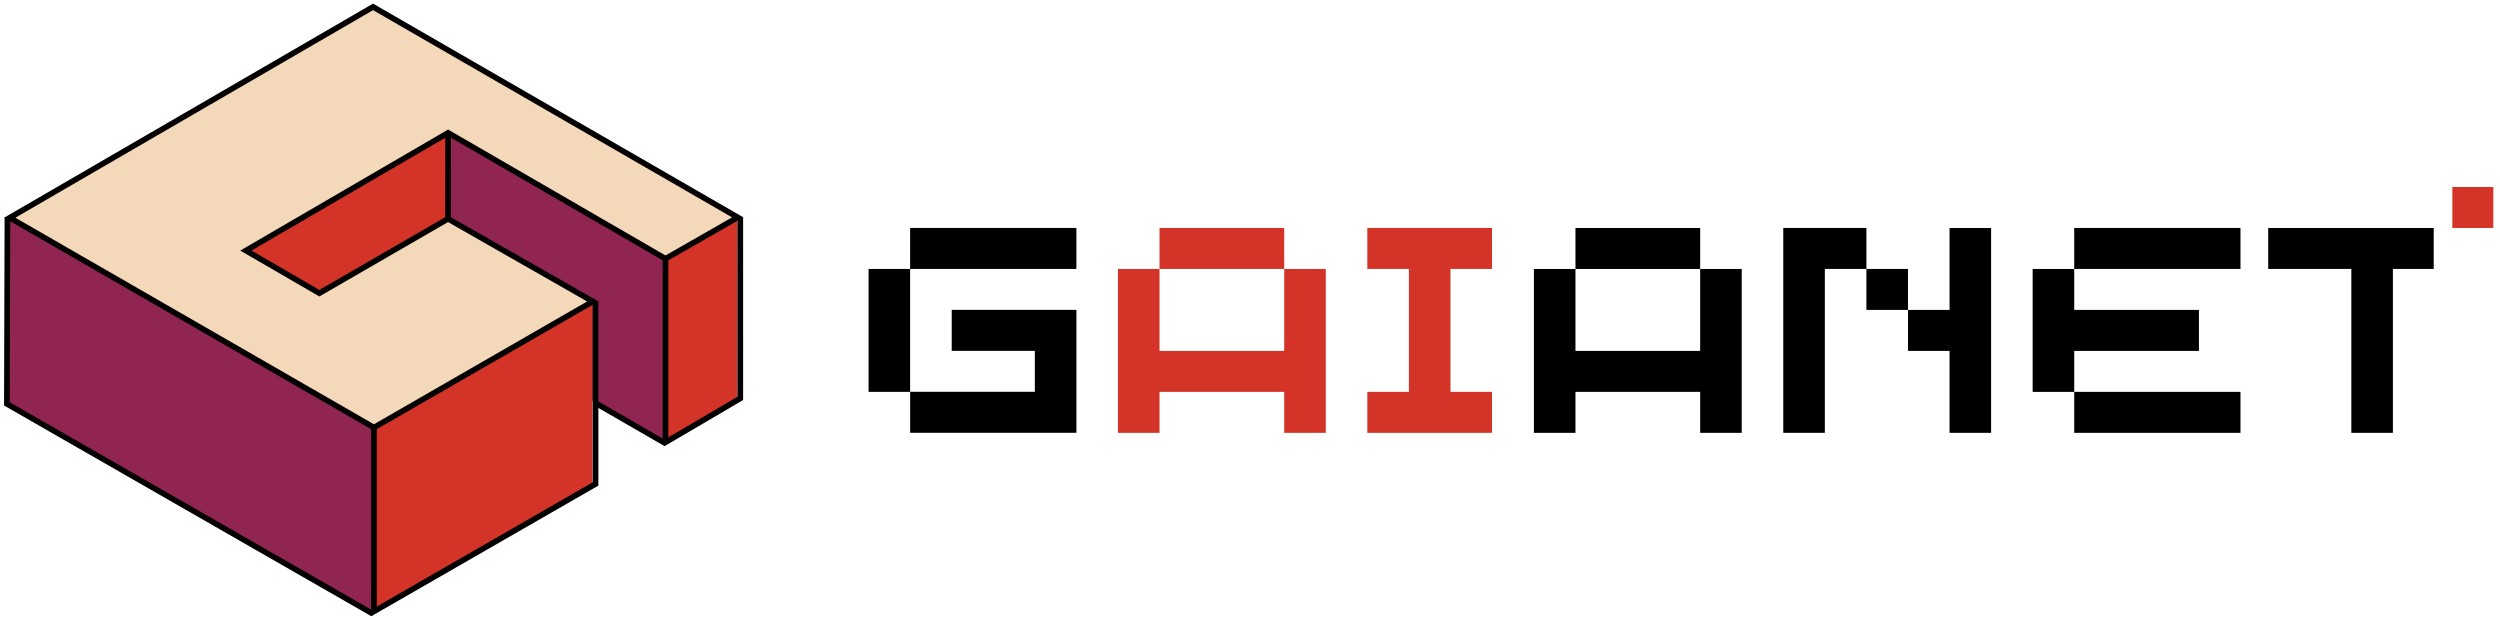 <svg width="363" height="90" viewBox="0 0 363 90" fill="none" xmlns="http://www.w3.org/2000/svg">
    <path d="M107.078 31.562L96.581 37.57L96.589 64.303L107.058 58.307L107.078 31.562Z" fill="#D43327"/>
    <path d="M65.02 19.271L65.016 46.708L31.988 65.831L32.025 38.537L65.02 19.271Z" fill="#D43327"/>
    <path d="M1.406 31.652L1.295 58.643L54.289 89V62.079L1.406 31.652Z" fill="#902552"/>
    <path d="M65.019 19.287L65.061 46.368L96.589 64.303V37.566L65.019 19.287Z" fill="#902552"/>
    <path d="M86.039 43.771V70.483L54.252 89V62.079L86.039 43.771Z" fill="#D43327"/>
    <path d="M107.094 31.554L96.589 37.57L65.023 19.275L35.661 36.383L46.327 42.571L65.015 31.775L86.059 43.771L54.289 62.079L1.368 31.611L54.125 1L107.094 31.554Z" fill="#F3D8B9"/>
    <path d="M46.372 42.571L65.056 31.771L86.079 43.771L54.293 62.079L1.409 31.615L54.166 1L107.123 31.562L96.63 37.566L65.064 19.287L35.702 36.383L46.372 42.571Z" stroke="#020000" stroke-width="0.823" stroke-miterlimit="10"/>
    <path d="M65.065 19.287L65.057 31.771" stroke="#020000" stroke-width="0.823" stroke-miterlimit="10"/>
    <path d="M86.473 43.771V70.27L53.912 89L1 58.643L1.078 31.615" stroke="#020000" stroke-width="0.823" stroke-miterlimit="10"/>
    <path d="M54.293 62.079V89" stroke="#020000" stroke-width="0.823" stroke-miterlimit="10"/>
    <path d="M107.488 31.615V57.848L96.495 64.303L86.473 58.524" stroke="#020000" stroke-width="0.823" stroke-miterlimit="10"/>
    <path d="M96.63 37.566V64.303" stroke="#020000" stroke-width="0.823" stroke-miterlimit="10"/>
    <path d="M132.152 56.898H126.115V39.049H132.152V56.898ZM156.292 39.049H132.152V33.098H156.292V39.049ZM150.259 56.898V50.947H138.189V44.996H156.296V62.845H132.156V56.894H150.263L150.259 56.898Z" fill="black"/>
    <path d="M192.502 62.849H186.469V56.898H168.362V62.849H162.325V39.053H168.362V50.951H186.469V39.053H192.502V62.849ZM168.362 33.102H186.469V39.053H168.362V33.102Z" fill="#D43327"/>
    <path d="M216.642 39.049H210.609V56.898H216.642V62.849H198.535V56.898H204.572V39.049H198.535V33.098H216.642V39.049Z" fill="#D43327"/>
    <path d="M252.898 62.849H246.865V56.898H228.758V62.849H222.721V39.053H228.758V50.951H246.865V39.053H252.898V62.849ZM228.758 33.102H246.865V39.053H228.758V33.102Z" fill="black"/>
    <path d="M264.968 39.049V62.845H258.931V33.098H271.001V39.049H264.968ZM271.001 45V39.049H277.038V45H271.001ZM289.108 62.849H283.075V50.951H277.042V45H283.075V33.102H289.108V62.849Z" fill="black"/>
    <path d="M301.178 45H319.285V50.951H301.178V56.902H295.141V39.053H301.178V45.004V45ZM325.318 39.049H301.178V33.098H325.318V39.049ZM325.318 56.898V62.849H301.178V56.898H325.318Z" fill="black"/>
    <path d="M329.344 33.102V39.049H341.414V62.849H347.447V39.049H347.475H353.373V33.102H329.344Z" fill="black"/>
    <path d="M362.031 27.151H356.08V33.102H362.031V27.151Z" fill="#D43327"/>
</svg>
